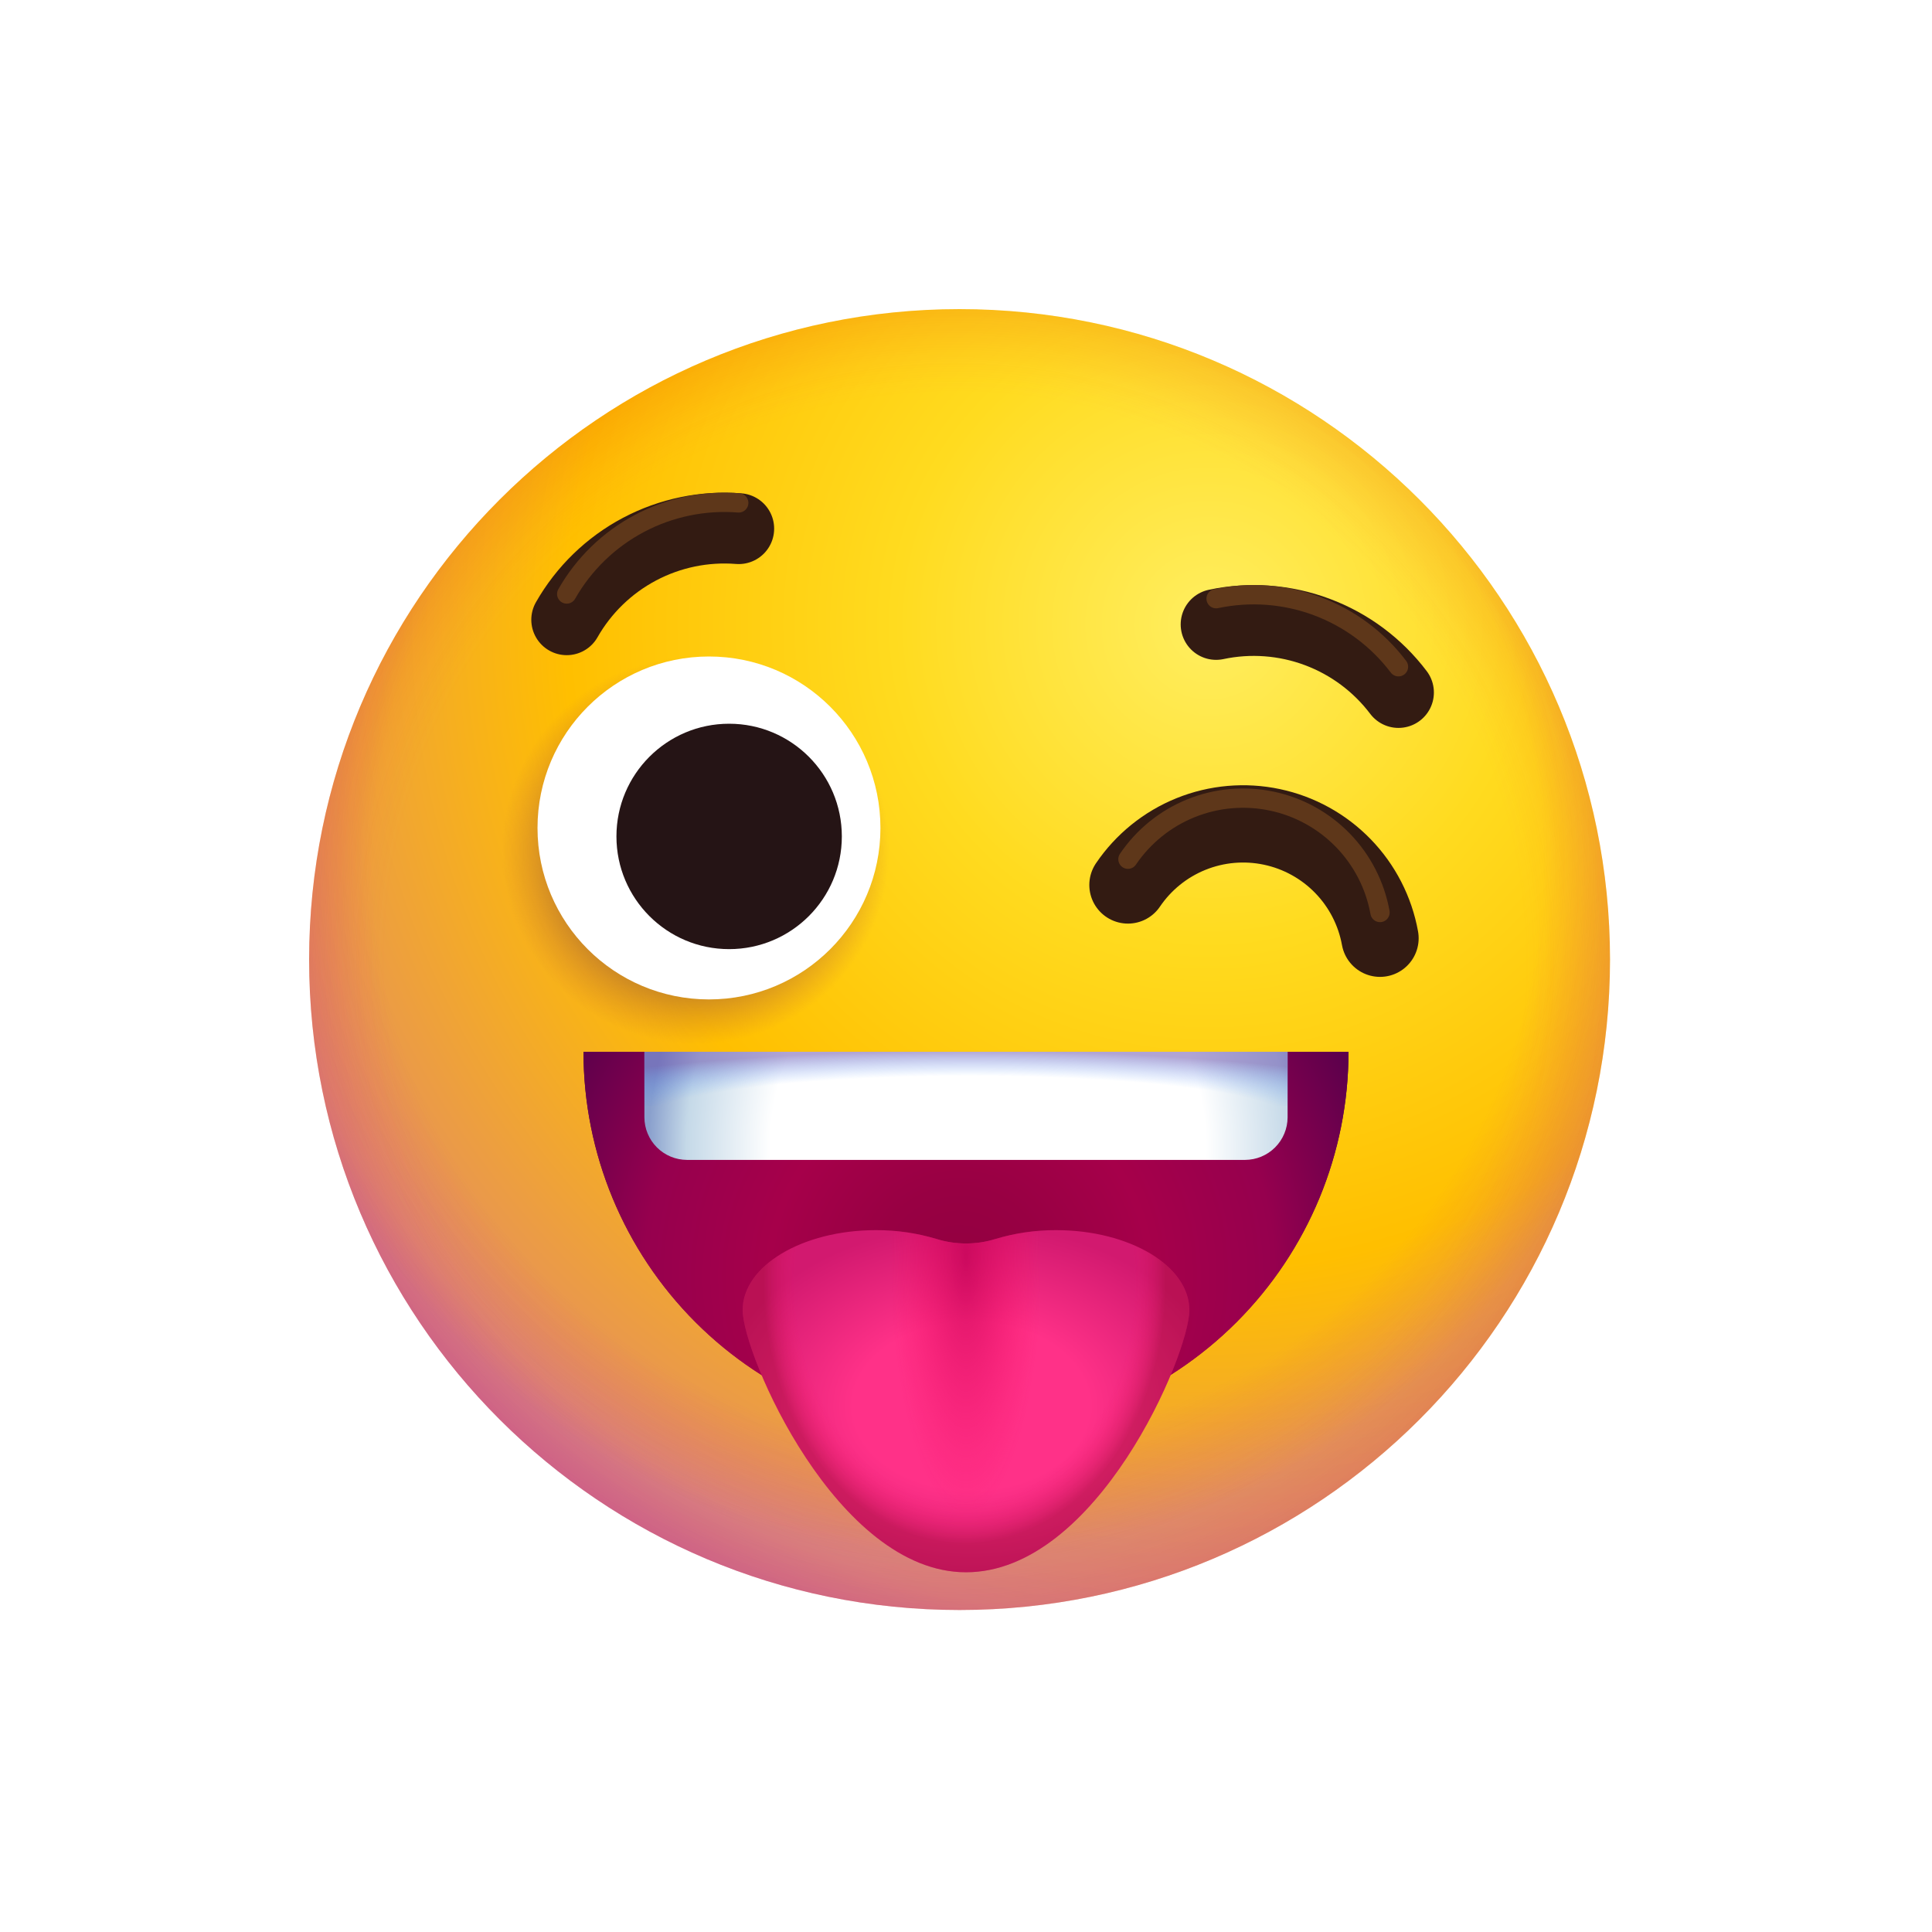<svg width="150" height="150" viewBox="0 0 150 150" fill="none" xmlns="http://www.w3.org/2000/svg">
<path d="M74.5 125C102.39 125 125 102.39 125 74.5C125 46.61 102.39 24 74.5 24C46.61 24 24 46.61 24 74.5C24 102.39 46.61 125 74.5 125Z" fill="url(#paint0_radial_1_344)"/>
<path d="M74.5 125C102.39 125 125 102.39 125 74.5C125 46.61 102.39 24 74.5 24C46.61 24 24 46.61 24 74.5C24 102.39 46.61 125 74.5 125Z" fill="url(#paint1_radial_1_344)"/>
<path d="M74.5 125C102.39 125 125 102.39 125 74.5C125 46.61 102.39 24 74.5 24C46.61 24 24 46.61 24 74.5C24 102.39 46.61 125 74.5 125Z" fill="url(#paint2_radial_1_344)"/>
<path d="M45.302 81.659C45.302 89.535 48.431 97.089 54 102.659C59.57 108.228 67.124 111.357 75 111.357C82.876 111.357 90.43 108.228 96 102.659C101.57 97.089 104.698 89.535 104.698 81.659H45.302Z" fill="url(#paint3_radial_1_344)"/>
<path d="M45.302 81.659C45.302 89.535 48.431 97.089 54 102.659C59.57 108.228 67.124 111.357 75 111.357C82.876 111.357 90.43 108.228 96 102.659C101.57 97.089 104.698 89.535 104.698 81.659H45.302Z" fill="url(#paint4_radial_1_344)"/>
<path d="M99.969 86.75V81.659H50.031V86.75C50.034 87.626 50.383 88.465 51.002 89.084C51.621 89.703 52.461 90.052 53.336 90.055H96.664C97.54 90.052 98.379 89.703 98.998 89.084C99.617 88.465 99.966 87.626 99.969 86.75V86.75Z" fill="url(#paint5_radial_1_344)"/>
<path d="M99.969 81.659H50.031V85.857H99.969V81.659Z" fill="url(#paint6_radial_1_344)"/>
<path d="M82.001 95.508C80.401 95.5 78.809 95.732 77.278 96.197C75.794 96.658 74.206 96.658 72.722 96.197C71.191 95.732 69.599 95.5 67.999 95.508C62.289 95.508 57.659 98.288 57.659 101.717C57.659 105.146 64.968 122.071 75 122.071C85.168 122.071 92.341 105.146 92.341 101.717C92.341 98.288 87.711 95.508 82.001 95.508Z" fill="url(#paint7_radial_1_344)"/>
<path d="M82.001 95.508C80.401 95.5 78.809 95.732 77.278 96.197C75.794 96.658 74.206 96.658 72.722 96.197C71.191 95.732 69.599 95.5 67.999 95.508C62.289 95.508 57.659 98.288 57.659 101.717C57.659 105.146 64.968 122.071 75 122.071C85.168 122.071 92.341 105.146 92.341 101.717C92.341 98.288 87.711 95.508 82.001 95.508Z" fill="url(#paint8_radial_1_344)"/>
<path d="M82.001 95.508C80.401 95.5 78.809 95.732 77.278 96.197C75.794 96.658 74.206 96.658 72.722 96.197C71.191 95.732 69.599 95.5 67.999 95.508C62.289 95.508 57.659 98.288 57.659 101.717C57.659 105.146 64.968 122.071 75 122.071C85.168 122.071 92.341 105.146 92.341 101.717C92.341 98.288 87.711 95.508 82.001 95.508Z" fill="url(#paint9_radial_1_344)"/>
<path d="M54.006 81.545C62.571 81.545 69.515 74.601 69.515 66.036C69.515 57.47 62.571 50.526 54.006 50.526C45.44 50.526 38.496 57.47 38.496 66.036C38.496 74.601 45.44 81.545 54.006 81.545Z" fill="url(#paint10_radial_1_344)"/>
<path d="M55.044 77.595C62.397 77.595 68.357 71.635 68.357 64.283C68.357 56.931 62.397 50.97 55.044 50.97C47.692 50.97 41.732 56.931 41.732 64.283C41.732 71.635 47.692 77.595 55.044 77.595Z" fill="white"/>
<path d="M56.61 73.69C61.443 73.69 65.36 69.773 65.36 64.94C65.36 60.108 61.443 56.19 56.61 56.19C51.778 56.19 47.86 60.108 47.86 64.94C47.86 69.773 51.778 73.69 56.61 73.69Z" fill="#251415"/>
<g filter="url(#filter0_d_1_344)">
<path d="M107.144 70.845C106.762 68.733 105.76 66.782 104.265 65.243C102.769 63.703 100.849 62.643 98.749 62.2C96.649 61.756 94.465 61.947 92.474 62.75C90.484 63.553 88.778 64.931 87.574 66.708" stroke="#331B12" stroke-width="6" stroke-miterlimit="10" stroke-linecap="round"/>
</g>
<g filter="url(#filter1_d_1_344)">
<path d="M108.577 51.765C106.963 49.63 104.774 48 102.267 47.064C99.759 46.128 97.037 45.926 94.418 46.481" stroke="#331B12" stroke-width="5.5" stroke-miterlimit="10" stroke-linecap="round"/>
</g>
<g filter="url(#filter2_f_1_344)">
<path d="M108.577 51.765C106.963 49.63 104.774 48 102.267 47.064C99.759 46.128 97.037 45.926 94.418 46.481" stroke="#5E371A" stroke-width="1.5" stroke-miterlimit="10" stroke-linecap="round"/>
</g>
<g filter="url(#filter3_d_1_344)">
<path d="M44 46.117C45.324 43.791 47.284 41.891 49.649 40.638C52.014 39.386 54.687 38.833 57.355 39.044" stroke="#331B12" stroke-width="5.5" stroke-miterlimit="10" stroke-linecap="round"/>
</g>
<g filter="url(#filter4_f_1_344)">
<path d="M44 46.117C45.324 43.791 47.284 41.891 49.649 40.638C52.014 39.386 54.687 38.833 57.355 39.044" stroke="#5E371A" stroke-width="1.5" stroke-miterlimit="10" stroke-linecap="round"/>
</g>
<g filter="url(#filter5_f_1_344)">
<path d="M107.144 70.845C106.762 68.733 105.76 66.782 104.265 65.243C102.769 63.703 100.849 62.643 98.749 62.2C96.649 61.756 94.465 61.947 92.474 62.75C90.484 63.553 88.778 64.931 87.574 66.708" stroke="#5E371A" stroke-width="1.5" stroke-miterlimit="10" stroke-linecap="round"/>
</g>
<defs>
<filter id="filter0_d_1_344" x="81.573" y="57.966" width="31.571" height="20.879" filterUnits="userSpaceOnUse" color-interpolation-filters="sRGB">
<feFlood flood-opacity="0" result="BackgroundImageFix"/>
<feColorMatrix in="SourceAlpha" type="matrix" values="0 0 0 0 0 0 0 0 0 0 0 0 0 0 0 0 0 0 127 0" result="hardAlpha"/>
<feOffset dy="2"/>
<feGaussianBlur stdDeviation="1.5"/>
<feColorMatrix type="matrix" values="0 0 0 0 0.383 0 0 0 0 0 0 0 0 0 0 0 0 0 0.33 0"/>
<feBlend mode="normal" in2="BackgroundImageFix" result="effect1_dropShadow_1_344"/>
<feBlend mode="normal" in="SourceGraphic" in2="effect1_dropShadow_1_344" result="shape"/>
</filter>
<filter id="filter1_d_1_344" x="88.668" y="42.424" width="25.66" height="17.091" filterUnits="userSpaceOnUse" color-interpolation-filters="sRGB">
<feFlood flood-opacity="0" result="BackgroundImageFix"/>
<feColorMatrix in="SourceAlpha" type="matrix" values="0 0 0 0 0 0 0 0 0 0 0 0 0 0 0 0 0 0 127 0" result="hardAlpha"/>
<feOffset dy="2"/>
<feGaussianBlur stdDeviation="1.5"/>
<feColorMatrix type="matrix" values="0 0 0 0 0.383 0 0 0 0 0 0 0 0 0 0 0 0 0 0.33 0"/>
<feBlend mode="normal" in2="BackgroundImageFix" result="effect1_dropShadow_1_344"/>
<feBlend mode="normal" in="SourceGraphic" in2="effect1_dropShadow_1_344" result="shape"/>
</filter>
<filter id="filter2_f_1_344" x="91.668" y="43.424" width="19.659" height="11.091" filterUnits="userSpaceOnUse" color-interpolation-filters="sRGB">
<feFlood flood-opacity="0" result="BackgroundImageFix"/>
<feBlend mode="normal" in="SourceGraphic" in2="BackgroundImageFix" result="shape"/>
<feGaussianBlur stdDeviation="1" result="effect1_foregroundBlur_1_344"/>
</filter>
<filter id="filter3_d_1_344" x="38.249" y="35.25" width="24.856" height="18.618" filterUnits="userSpaceOnUse" color-interpolation-filters="sRGB">
<feFlood flood-opacity="0" result="BackgroundImageFix"/>
<feColorMatrix in="SourceAlpha" type="matrix" values="0 0 0 0 0 0 0 0 0 0 0 0 0 0 0 0 0 0 127 0" result="hardAlpha"/>
<feOffset dy="2"/>
<feGaussianBlur stdDeviation="1.5"/>
<feColorMatrix type="matrix" values="0 0 0 0 0.383 0 0 0 0 0 0 0 0 0 0 0 0 0 0.33 0"/>
<feBlend mode="normal" in2="BackgroundImageFix" result="effect1_dropShadow_1_344"/>
<feBlend mode="normal" in="SourceGraphic" in2="effect1_dropShadow_1_344" result="shape"/>
</filter>
<filter id="filter4_f_1_344" x="41.25" y="36.25" width="18.856" height="12.618" filterUnits="userSpaceOnUse" color-interpolation-filters="sRGB">
<feFlood flood-opacity="0" result="BackgroundImageFix"/>
<feBlend mode="normal" in="SourceGraphic" in2="BackgroundImageFix" result="shape"/>
<feGaussianBlur stdDeviation="1" result="effect1_foregroundBlur_1_344"/>
</filter>
<filter id="filter5_f_1_344" x="84.824" y="59.216" width="25.071" height="14.379" filterUnits="userSpaceOnUse" color-interpolation-filters="sRGB">
<feFlood flood-opacity="0" result="BackgroundImageFix"/>
<feBlend mode="normal" in="SourceGraphic" in2="BackgroundImageFix" result="shape"/>
<feGaussianBlur stdDeviation="1" result="effect1_foregroundBlur_1_344"/>
</filter>
<radialGradient id="paint0_radial_1_344" cx="0" cy="0" r="1" gradientUnits="userSpaceOnUse" gradientTransform="translate(93.837 48.58) rotate(45) scale(99.006)">
<stop stop-color="#FFEE60"/>
<stop offset="0.246" stop-color="#FFDB1F"/>
<stop offset="0.503" stop-color="#FFBF00"/>
<stop offset="0.785" stop-color="#E48F5E"/>
<stop offset="0.936" stop-color="#BA3F9D"/>
</radialGradient>
<radialGradient id="paint1_radial_1_344" cx="0" cy="0" r="1" gradientUnits="userSpaceOnUse" gradientTransform="translate(74.143 74.714) scale(52.224)">
<stop offset="0.844" stop-color="#FC664A" stop-opacity="0"/>
<stop offset="1" stop-color="#D30000" stop-opacity="0.17"/>
</radialGradient>
<radialGradient id="paint2_radial_1_344" cx="0" cy="0" r="1" gradientUnits="userSpaceOnUse" gradientTransform="translate(74.357 66.786) scale(53.922)">
<stop offset="0.844" stop-color="#C700A6" stop-opacity="0"/>
<stop offset="1" stop-color="#A940FF" stop-opacity="0.2"/>
</radialGradient>
<radialGradient id="paint3_radial_1_344" cx="0" cy="0" r="1" gradientUnits="userSpaceOnUse" gradientTransform="translate(74.498 99.06) scale(34.202 34.202)">
<stop stop-color="#8C0033"/>
<stop offset="0.344" stop-color="#A60033"/>
<stop offset="0.705" stop-color="#890B46"/>
<stop offset="0.992" stop-color="#4B004C"/>
</radialGradient>
<radialGradient id="paint4_radial_1_344" cx="0" cy="0" r="1" gradientUnits="userSpaceOnUse" gradientTransform="translate(74.498 99.06) scale(34.202 34.202)">
<stop stop-color="#920040"/>
<stop offset="0.198" stop-color="#980043"/>
<stop offset="0.433" stop-color="#A6004A"/>
<stop offset="0.716" stop-color="#96004E"/>
<stop offset="1" stop-color="#5D004C"/>
</radialGradient>
<radialGradient id="paint5_radial_1_344" cx="0" cy="0" r="1" gradientUnits="userSpaceOnUse" gradientTransform="translate(76.71 89.002) rotate(89.338) scale(28.243 27.075)">
<stop offset="0.623" stop-color="white"/>
<stop offset="0.863" stop-color="#C5D9E8"/>
<stop offset="0.972" stop-color="#8AA0CD"/>
</radialGradient>
<radialGradient id="paint6_radial_1_344" cx="0" cy="0" r="1" gradientUnits="userSpaceOnUse" gradientTransform="translate(75.214 87.139) scale(39.483 5.549)">
<stop offset="0.648" stop-color="#2F83FF" stop-opacity="0"/>
<stop offset="1" stop-color="#634AA9" stop-opacity="0.5"/>
</radialGradient>
<radialGradient id="paint7_radial_1_344" cx="0" cy="0" r="1" gradientUnits="userSpaceOnUse" gradientTransform="translate(75.404 109.168) scale(19.818 14.07)">
<stop offset="0.461" stop-color="#FF3188"/>
<stop offset="1" stop-color="#D2196F"/>
</radialGradient>
<radialGradient id="paint8_radial_1_344" cx="0" cy="0" r="1" gradientUnits="userSpaceOnUse" gradientTransform="translate(74.898 99.587) scale(16.168 20.995)">
<stop offset="0.812" stop-color="#FC0E63" stop-opacity="0"/>
<stop offset="0.964" stop-color="#810018" stop-opacity="0.3"/>
</radialGradient>
<radialGradient id="paint9_radial_1_344" cx="0" cy="0" r="1" gradientUnits="userSpaceOnUse" gradientTransform="translate(75 97.622) scale(6.193 20.979)">
<stop stop-color="#C30054" stop-opacity="0.7"/>
<stop offset="0.953" stop-color="#FC0E63" stop-opacity="0"/>
</radialGradient>
<radialGradient id="paint10_radial_1_344" cx="0" cy="0" r="1" gradientUnits="userSpaceOnUse" gradientTransform="translate(54.006 66.036) scale(15.509)">
<stop offset="0.737" stop-color="#A65F39" stop-opacity="0.5"/>
<stop offset="0.972" stop-color="#C56A38" stop-opacity="0"/>
</radialGradient>
</defs>
</svg>
